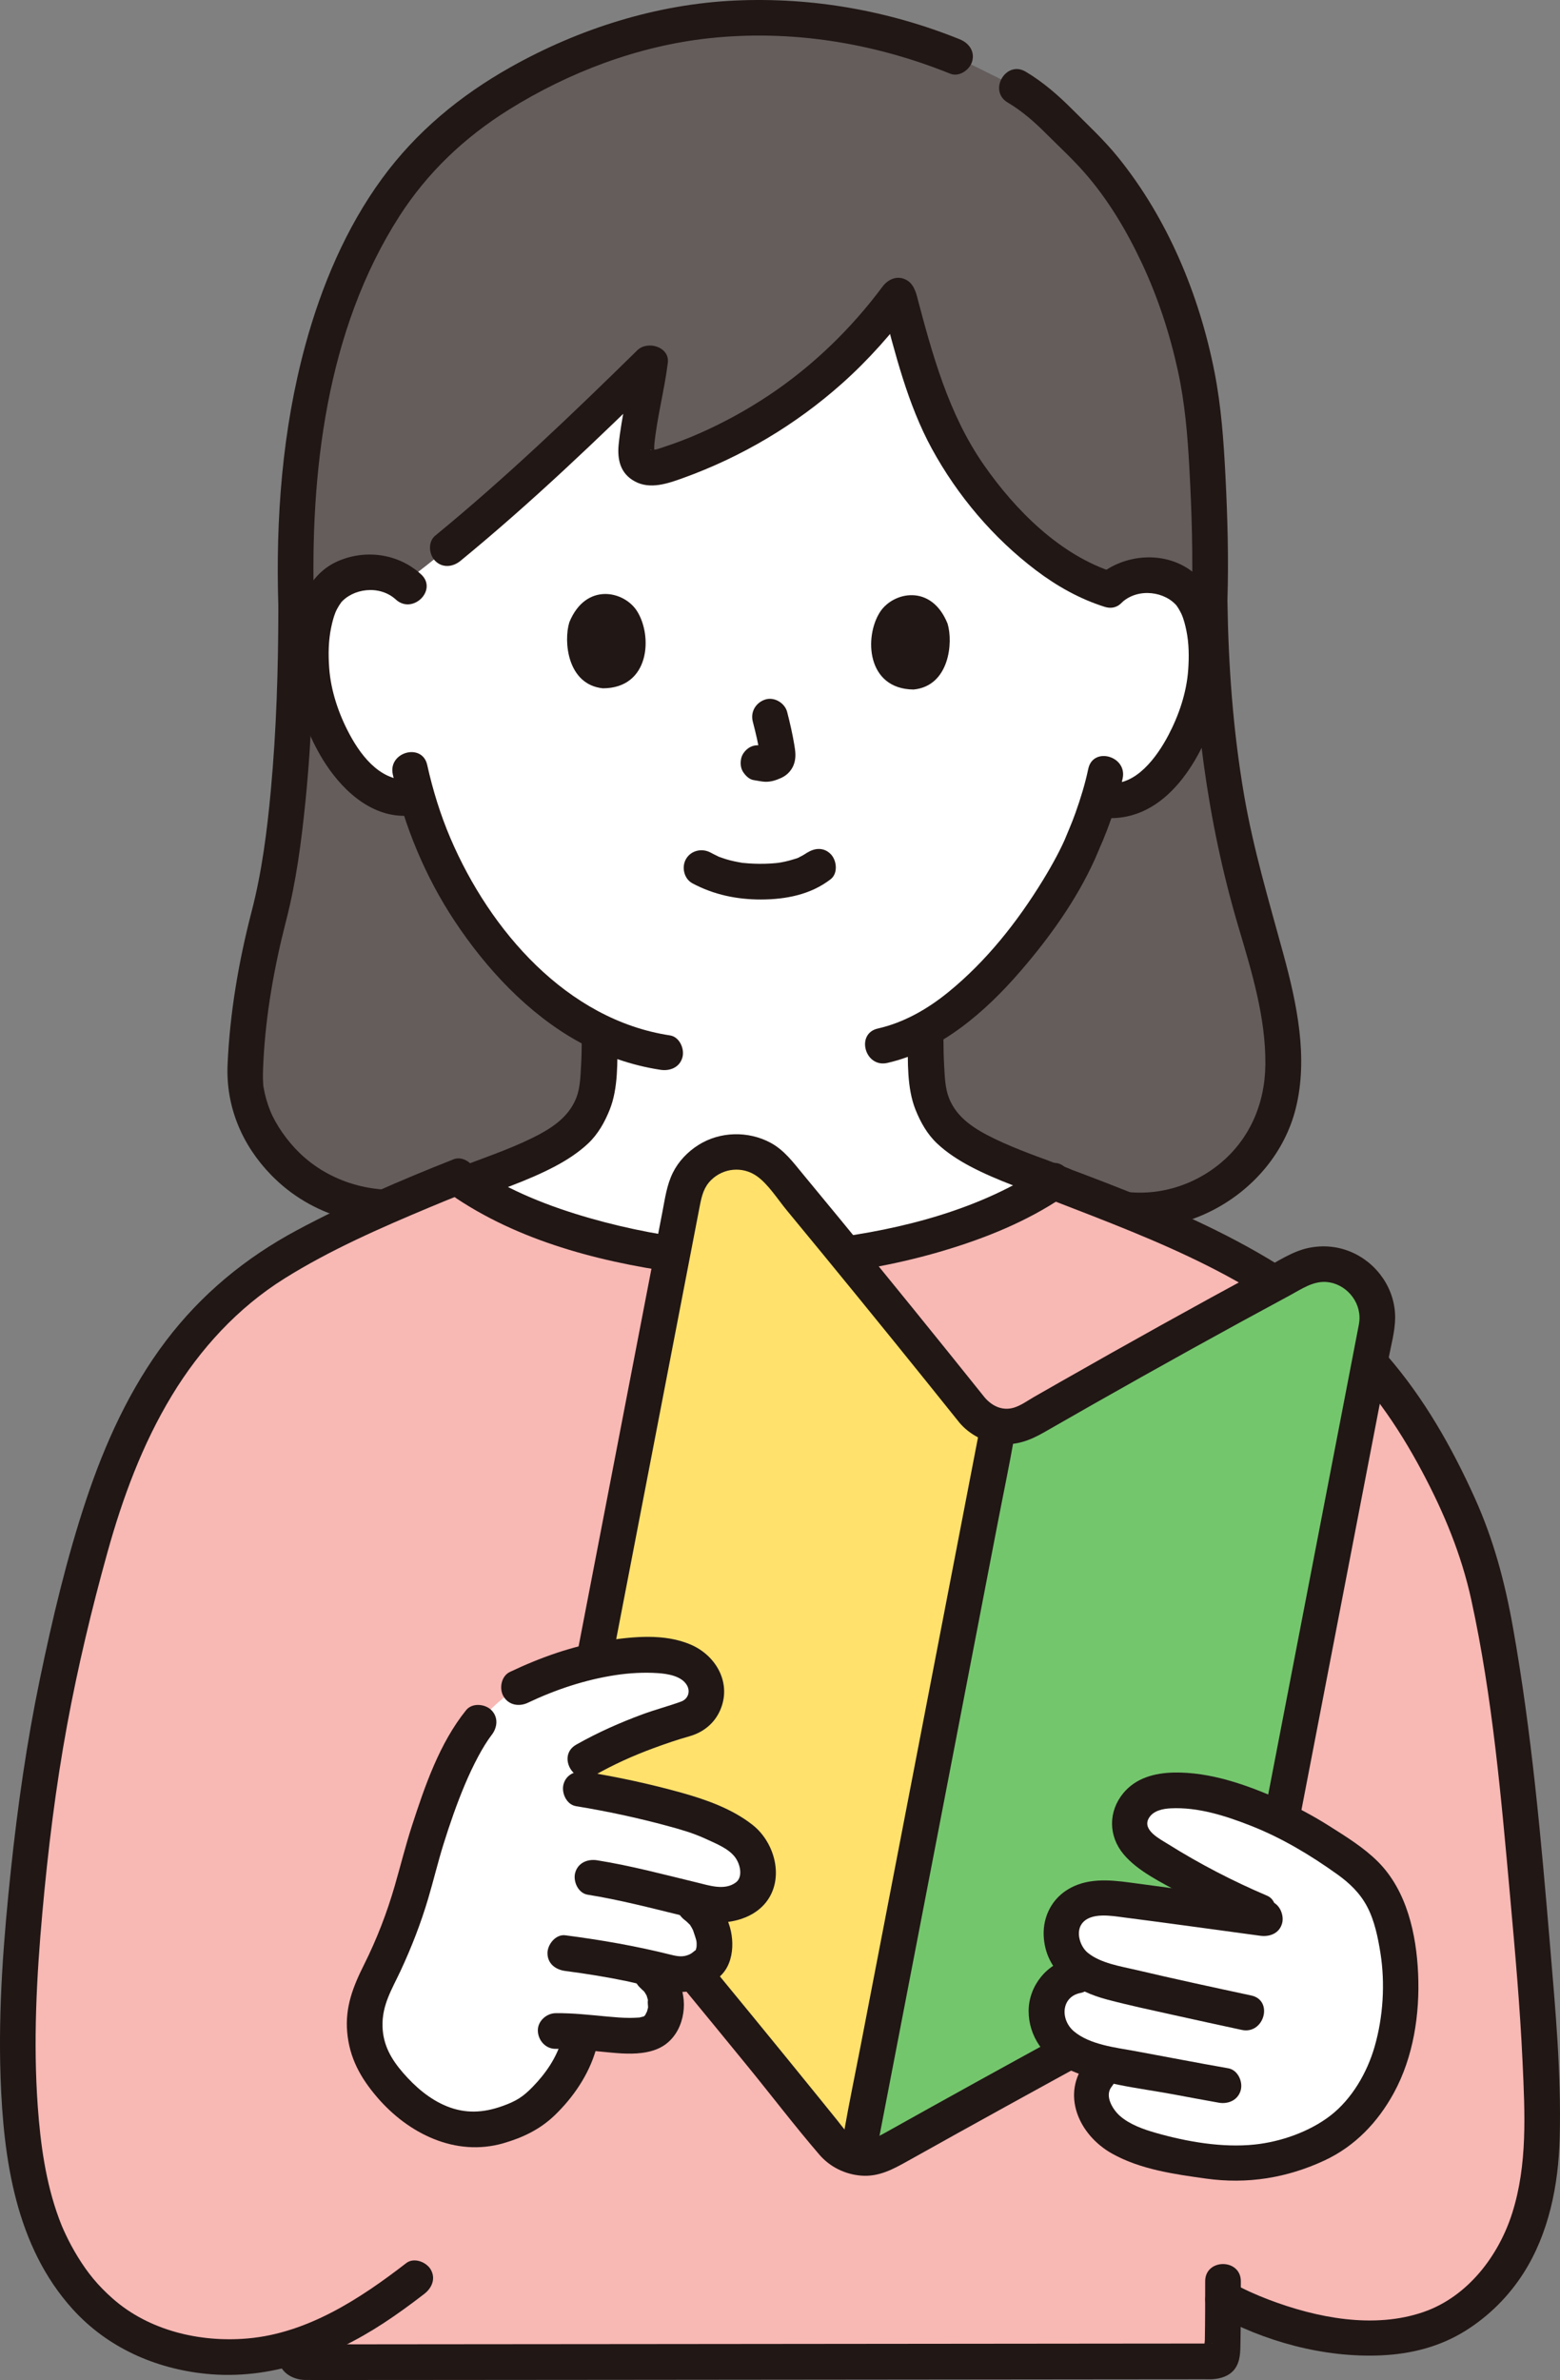 <?xml version="1.0" encoding="UTF-8"?><svg id="b" xmlns="http://www.w3.org/2000/svg" width="209.944" height="320.122" viewBox="0 0 209.944 320.122"><rect x="0" y="0" width="209.944" height="320.122" fill="#808080" stroke="none"/><defs><style>.d{fill:#fff;}.e{fill:#74c66d;}.f{fill:none;}.g{fill:#f8b8b4;}.h{fill:#ffe16c;}.i{fill:#211715;}.j{fill:#645d5c;}</style></defs><g id="c"><path class="j" d="M56.609,162.119c-14.464,2.4-23.693-9.08-23.625-17.347.056-5.692,1.389-15.021,2.948-20.623,2.293-8.188,3.929-22.587,3.929-42.555-.978-29.461,6.771-50.826,18.989-62.523,7.365-7.051,23.961-16.657,42.607-16.657,11.373,0,19.38,2.068,27.067,5.184l8.299,4.114c3.596,2.105,4.879,3.909,8.579,7.454,9.293,8.904,15.751,24.924,16.78,39.27.297,4.138.878,14.022.605,22.359.194,14.441,1.842,28.528,5.948,42.399,2.383,8.049,5.581,18.404,3.008,26.395-3.14,9.752-14.402,15.754-24.184,12.27l-90.95.26Z"/><path class="d" d="M60.419,73.622c8.837-7.243,18.349-16.267,27.055-24.819-.371,3.131-1.667,8.484-1.878,11.723-.085,1.302.193,1.753,1.181,2.221.763.277,1.88.124,2.636-.121,12.843-4.176,23.514-12.153,31.472-22.917,1.723,6.621,4.168,14.862,6.295,18.879,5.262,9.934,14.191,18.302,22.131,20.724,1.529-1.458,3.583-2,5.339-1.931,3.821.15,5.439,2.223,6.134,3.439,2.075,3.631,1.96,10.305.542,14.43-1.004,2.921-2.648,7.389-6.582,10.582-1.621,1.316-4.002,2.178-6.275,1.785,0,0-.218-.038-.601-.104-.731,2.381-1.631,4.713-2.179,5.845-1.586,4.253-10.209,18.998-21.136,25.052.038,2.278-.031,3.104.178,5.973.094,1.29.194,2.683.672,3.941.641,1.654,1.503,3.087,2.889,4.205,2.935,2.365,5.952,3.495,9.668,4.892l3.875,1.525c-9.807,6.687-25.992,10.447-39.723,10.756-13.535-.308-29.526-3.968-39.347-10.496,1.32-.52,4.534-1.785,4.534-1.785,3.716-1.398,6.733-2.528,9.668-4.892,1.386-1.118,2.248-2.551,2.889-4.205.478-1.258.578-2.651.672-3.941.194-2.66.149-3.564.17-5.496-5.105-2.457-9.683-6.371-14.035-11.622-5.623-6.783-8.811-14.078-10.564-20.12-2.426.616-5.042-.295-6.775-1.723-3.909-3.224-5.518-7.704-6.499-10.633-1.386-4.136-1.448-10.811.655-14.425.705-1.211,2.338-3.272,6.161-3.391,1.52-.048,3.26.364,4.684,1.428,1.981-1.475,4.018-3.078,6.093-4.778Z"/><path class="i" d="M146.458,103.415c-.421,2.012-1.03,3.981-1.719,5.916-.527,1.477-.957,2.399-1.519,3.783-.112.276.213-.481.082-.196-.041.09-.078.182-.121.271-.092.195-.181.392-.274.586-.23.48-.473.954-.722,1.425-.581,1.095-1.202,2.168-1.85,3.224-3.428,5.59-7.606,10.872-12.711,15.025-2.806,2.282-5.977,4.097-9.487,4.893-3.011.683-1.737,5.312,1.276,4.629,7.178-1.628,13.167-6.854,17.867-12.281,3.91-4.514,7.577-9.611,10.047-15.078.155-.343.302-.69.446-1.038.063-.154.357-.817.078-.19.41-.92.799-1.848,1.155-2.79.85-2.247,1.589-4.551,2.082-6.903.631-3.014-3.995-4.302-4.629-1.276h0Z"/><path class="i" d="M52.863,104.159c1.554,6.987,4.371,13.764,8.328,19.734,4.246,6.405,9.828,12.412,16.596,16.182,3.445,1.919,7.204,3.228,11.103,3.82,1.28.194,2.58-.323,2.952-1.676.312-1.135-.387-2.757-1.676-2.952-13.891-2.107-24.242-14.138-29.531-26.486-1.364-3.183-2.391-6.52-3.143-9.898-.671-3.014-5.299-1.738-4.629,1.276h0Z"/><path class="i" d="M93.19,118.814c2.88,1.535,5.985,2.182,9.248,2.174,3.329-.009,6.675-.659,9.347-2.724,1.026-.793.834-2.56,0-3.394-1.013-1.013-2.365-.795-3.394,0,.73-.565.16-.133-.027-.015s-.378.228-.574.329c-.101.053-.205.1-.307.151-.388.196.094-.022.095-.033,0,.061-.716.26-.791.284-.72.228-1.464.392-2.212.496.354-.049-.07.002-.212.015-.217.021-.434.038-.651.051-.523.032-1.047.043-1.571.038-.469-.005-.938-.022-1.406-.056-.215-.015-.429-.036-.644-.056-.787-.072.424.087-.312-.038-.697-.118-1.386-.261-2.063-.466-.289-.088-.571-.192-.855-.291-.613-.214.351.182-.201-.082-.353-.169-.702-.344-1.047-.528-1.144-.61-2.612-.288-3.284.861-.636,1.088-.287,2.672.861,3.284h0Z"/><path class="i" d="M101.307,97.043c.398,1.541.779,3.105,1.004,4.682l-.086-.638c.027.216.038.429.015.646l.086-.638c-.016.1-.038.194-.072.29l.242-.573c-.03.068-.062.125-.103.186l.375-.486c-.048.058-.094.103-.153.15l.486-.375c-.119.075-.244.136-.371.195l.573-.242c-.204.084-.407.146-.625.18l.638-.086c-.197.023-.389.02-.586-.003l.638.086c-.221-.032-.438-.086-.659-.117-.668-.093-1.241-.114-1.849.242-.498.291-.973.862-1.103,1.434-.14.614-.11,1.304.242,1.849.313.485.834,1.02,1.434,1.103.503.07.991.197,1.503.222.785.037,1.515-.204,2.216-.523.869-.396,1.541-1.173,1.775-2.106.198-.789.112-1.48-.019-2.271-.249-1.508-.591-3.003-.973-4.482-.314-1.216-1.733-2.071-2.952-1.676-1.254.406-2.013,1.649-1.676,2.952h0Z"/><path class="i" d="M76.624,83.69c-.791,2.535-.305,8.377,4.503,8.893,6.356-.013,6.722-7.072,4.595-10.4-1.741-2.725-6.888-3.875-9.098,1.507Z"/><path class="i" d="M127.525,83.888c.771,2.542.24,8.379-4.571,8.857-6.356-.063-6.667-7.124-4.515-10.436,1.762-2.711,6.918-3.821,9.086,1.578Z"/><path class="i" d="M151.009,81.008c2.213-1.986,5.851-1.458,7.464.601-.331-.422.059.115.113.211.14.248.289.49.407.75.321.707.515,1.502.672,2.266.353,1.722.366,3.525.241,5.273-.219,3.063-1.25,6.096-2.677,8.805-1.495,2.837-4.389,6.913-8.122,6.388-1.282-.18-2.578.313-2.952,1.676-.309,1.124.384,2.771,1.676,2.952,8.609,1.21,13.653-7.253,15.908-14.342,1.146-3.603,1.294-7.613.682-11.327-.5-3.039-1.81-5.954-4.431-7.71-3.782-2.534-9.067-1.909-12.377,1.063-2.304,2.068,1.1,5.453,3.394,3.394h0Z"/><path class="i" d="M56.663,77.247c-3.093-2.82-7.578-3.424-11.371-1.684-2.734,1.254-4.371,3.868-5.141,6.687-1.859,6.805-.138,14.689,3.69,20.531,2.579,3.935,6.713,7.541,11.747,6.874,1.285-.17,2.4-.981,2.4-2.4,0-1.164-1.106-2.572-2.4-2.4-4.036.535-6.805-2.848-8.536-6.072-1.469-2.736-2.53-5.851-2.751-8.956-.129-1.813-.106-3.674.274-5.457.141-.662.308-1.348.562-1.977.134-.331.314-.653.5-.957.056-.092.509-.707.164-.279,1.6-1.983,5.231-2.557,7.469-.516,2.279,2.078,5.683-1.307,3.394-3.394h0Z"/><path class="i" d="M118.718,40.919c1.725,6.529,3.427,13.464,6.687,19.429,3.457,6.327,8.252,11.993,14.001,16.348,2.803,2.124,5.902,3.873,9.268,4.929,2.954.927,4.218-3.705,1.276-4.629-7.244-2.273-13.31-8.378-17.544-14.462-4.78-6.869-6.944-14.889-9.059-22.892-.788-2.984-5.42-1.718-4.629,1.276h0Z"/><path class="i" d="M118.77,38.555c-4.215,5.656-9.38,10.667-15.251,14.585-2.973,1.984-6.118,3.71-9.389,5.151-1.622.715-3.289,1.345-4.974,1.895-.354.116-.727.263-1.1.305-.1.011-.274-.033-.356-.001-.471.18.012-.202.041.082.019.186.168.758.246.48.1-.357.035-.888.073-1.274.369-3.688,1.357-7.296,1.814-10.975.269-2.167-2.744-3.025-4.097-1.697-8.778,8.618-17.691,17.141-27.209,24.945-1.003.822-.853,2.541,0,3.394.992.992,2.389.824,3.394,0,9.518-7.804,18.431-16.327,27.209-24.945l-4.097-1.697c-.425,3.418-1.449,7.327-1.814,10.975-.206,2.066.231,3.916,2.168,4.971,2.071,1.128,4.47.28,6.511-.456,7.877-2.84,15.126-7.143,21.381-12.712,3.576-3.184,6.736-6.767,9.595-10.603.775-1.04.17-2.681-.861-3.284-1.224-.716-2.507-.182-3.284.861h0Z"/><path class="i" d="M160.387,80.796c.215,14.811,2.038,29.55,6.252,43.775,1.792,6.048,3.726,12.284,3.653,18.655-.061,5.366-2.215,10.275-6.504,13.598-4.434,3.435-10.278,4.553-15.592,2.721-2.926-1.009-4.184,3.626-1.276,4.629,11.359,3.917,24.531-3.46,27.452-15.05,1.721-6.827.159-14.135-1.65-20.777-1.942-7.131-4.047-14.133-5.299-21.435-1.479-8.625-2.11-17.372-2.237-26.116-.045-3.086-4.845-3.095-4.8,0h0Z"/><path class="i" d="M135.611,13.785c1.926,1.146,3.527,2.544,5.108,4.123,1.733,1.731,3.547,3.399,5.169,5.236,3.214,3.64,5.734,7.887,7.793,12.271,2.167,4.614,3.761,9.512,4.845,14.49.931,4.273,1.292,8.574,1.532,12.93.329,5.978.514,11.975.329,17.961-.096,3.09,4.704,3.087,4.8,0,.173-5.584.019-11.176-.265-16.753-.24-4.711-.568-9.402-1.482-14.039-2.043-10.371-6.311-20.63-12.995-28.878-1.851-2.285-4.002-4.275-6.074-6.353-1.941-1.946-3.966-3.721-6.337-5.132-2.661-1.583-5.078,2.565-2.423,4.145h0Z"/><path class="i" d="M129.162,5.285C119.605,1.431,109.339-.387,99.028.069c-10.615.469-21.054,3.763-30.293,8.952-6.807,3.823-12.727,8.706-17.341,15.024-4.855,6.649-8.129,14.427-10.291,22.337-3.123,11.423-4.016,23.41-3.642,35.212.098,3.081,4.898,3.095,4.8,0-.566-17.856,1.625-37.151,11.487-52.511,3.767-5.866,8.749-10.601,14.719-14.325,8.079-5.04,17.366-8.564,26.861-9.604,11.09-1.216,22.254.604,32.558,4.76,1.203.485,2.637-.528,2.952-1.676.377-1.37-.469-2.466-1.676-2.952h0Z"/><path class="i" d="M37.46,81.594c-.006,8.275-.255,16.562-1.02,24.805-.505,5.437-1.193,10.863-2.57,16.173-1.747,6.735-2.94,13.661-3.243,20.623-.245,5.633,1.929,10.802,5.855,14.839,5.457,5.61,13.159,7.599,20.764,6.399,1.281-.202,1.992-1.803,1.676-2.952-.375-1.366-1.667-1.879-2.952-1.676-5.693.898-11.556-.747-15.682-4.753-1.636-1.589-3.162-3.765-3.919-5.637-.418-1.034-.724-2.116-.907-3.216-.065-.393-.015.119-.041-.407-.013-.266-.034-.53-.037-.796-.01-.711.024-1.424.059-2.134.319-6.48,1.471-12.85,3.084-19.122,1.339-5.206,2.039-10.585,2.577-15.925.877-8.708,1.151-17.473,1.157-26.222.002-3.089-4.798-3.094-4.8,0h0Z"/><path class="i" d="M78.295,139.689c-.006,1.221-.024,2.44-.096,3.66-.086,1.443-.113,2.986-.649,4.338-1.074,2.711-3.509,4.202-6.055,5.444-3.181,1.552-6.627,2.682-9.923,3.979-1.205.474-2.046,1.607-1.676,2.952.316,1.148,1.739,2.154,2.952,1.676,3.959-1.558,8.139-2.887,11.895-4.883,1.554-.826,3.106-1.83,4.391-3.038,1.343-1.262,2.247-2.873,2.923-4.567,1.164-2.92,1.022-6.455,1.038-9.562.016-3.089-4.784-3.093-4.8,0h0Z"/><path class="i" d="M122.167,139.689c.016,3.108-.126,6.642,1.038,9.562.675,1.694,1.58,3.305,2.923,4.567,1.285,1.208,2.837,2.212,4.391,3.038,3.755,1.996,7.936,3.325,11.895,4.883,1.206.475,2.635-.521,2.952-1.676.374-1.362-.465-2.476-1.676-2.952-3.296-1.297-6.742-2.427-9.923-3.979-2.537-1.238-4.993-2.733-6.055-5.444-.531-1.357-.563-2.892-.649-4.338-.072-1.22-.09-2.438-.096-3.66-.016-3.088-4.816-3.094-4.8,0h0Z"/><path class="g" d="M42.585,166.8c6.214-3.211,13.86-6.487,18.927-8.488,9.654,7.091,26.467,11.067,40.601,11.389,13.714-.308,29.876-4.059,39.682-10.733.348.134.604.234.604.234,10.67,3.793,21.516,8.888,27.77,12.619,7.818,4.677,13.568,9.998,18.423,16.805,2.951,4.129,7.853,13.119,10.1,19.796,3.917,11.637,6.559,41.395,7.879,57.733.539,6.678.951,13.357.951,20.056,0,8.745-2.163,20.608-13.416,26.285-5.646,2.849-13.973,2.155-19.868.515-2.194-.61-6.583-2.153-9.648-3.899-.002,2.456-.017,4.915-.079,7.266-.007.27-.109.627-.258.852-.152.23-.822.387-1.098.387-10.167,0-117.338.126-122.168.1-.48-.003-.856-.153-1.121-.553-.193-.293-.153-1.698-.167-1.501-3.963,1.239-8.093,1.701-12.572,1.162-16.833-2.024-21.504-17.082-22.523-21.024-2.7-10.444-2.709-23.957-1.144-40.259,1.778-18.518,4.052-30.101,8.333-46.089,4.168-15.567,10.861-30.065,24.407-39,1.75-1.155,3.958-2.398,6.383-3.652Z"/><path class="i" d="M61.435,161.195c9.221,6.124,20.631,8.878,31.482,10.222,5.622.697,11.145.791,16.779.188,5.803-.621,11.571-1.687,17.17-3.348,5.673-1.682,11.313-3.943,16.23-7.276,2.542-1.724.143-5.885-2.423-4.145-8.53,5.784-19.231,8.531-29.348,9.78-5.347.66-10.607.797-15.97.271s-10.722-1.543-15.92-3.024c-5.469-1.559-10.821-3.655-15.577-6.813-2.581-1.714-4.987,2.442-2.423,4.145h0Z"/><path class="i" d="M162.193,306.847c0,2.634,0,5.268-.046,7.902-.006.321-.198,1.326-.035,1.63.654,1.224.442-1.388,1.044-1.161-.029-.011-.068.008-.098,0-.147-.038-.355,0-.507,0-.89,0-1.78,0-2.67.001-3.028.002-6.056.005-9.085.008-9.575.009-19.149.019-28.724.028-11.435.012-22.87.023-34.305.034-10.076.01-20.152.019-30.228.026-5.35.004-10.7.017-16.05.004-.097,0-.212-.018-.308,0-.393.069-.045-.349.382.149l.617,1.059c-.178-.447,0,.452-.064-.285-.017-.191-.011-.387-.014-.579-.045-3.086-4.845-3.095-4.8,0,.01.713.03,1.46.25,2.14.485,1.501,1.951,2.246,3.435,2.315.197.009.396.001.593.002.794.002,1.587.002,2.381.002,2.976,0,5.953-.001,8.929-.003,9.823-.006,19.646-.015,29.469-.024,11.909-.011,23.818-.023,35.727-.035,10.282-.01,20.563-.021,30.845-.031,3.379-.003,6.759-.006,10.138-.009,1.027,0,2.054-.002,3.081-.002.333,0,.672.019,1.004,0,1.12-.066,2.274-.418,2.983-1.333.825-1.064.781-2.423.805-3.702.051-2.712.05-5.424.05-8.137,0-3.089-4.8-3.094-4.8,0h0Z"/><path class="i" d="M139.303,160.559c13.757,5.361,28.577,10.501,39.636,20.695,5.196,4.79,9.134,10.454,12.44,16.663,2.949,5.538,5.301,11.187,6.638,17.322,2.847,13.06,4.011,26.533,5.211,39.824.671,7.434,1.339,14.879,1.681,22.336.314,6.867.675,13.747-1.397,20.279-1.829,5.763-6,11.23-11.882,13.28-6.71,2.34-14.434.809-20.888-1.644-1.697-.645-3.352-1.385-4.937-2.271-2.699-1.509-5.122,2.636-2.423,4.145,6.708,3.75,14.772,5.963,22.476,5.621,4.066-.18,7.943-1.16,11.408-3.337,3.122-1.962,5.758-4.588,7.746-7.692,3.445-5.379,4.728-11.913,4.893-18.219.226-8.625-.58-17.29-1.301-25.877-1.201-14.297-2.475-28.67-4.994-42.805-1.077-6.043-2.588-11.74-5.117-17.353-3.099-6.878-6.874-13.507-11.84-19.215-11.245-12.926-27.984-19.582-43.644-25.431-.815-.304-1.621-.632-2.431-.947-1.208-.471-2.634.518-2.952,1.676-.373,1.359.464,2.48,1.676,2.952h0Z"/><path class="i" d="M61.045,155.931c-7.15,2.822-14.261,5.891-21.043,9.518-6.95,3.717-12.901,8.614-17.673,14.907-4.85,6.395-8.213,13.81-10.739,21.394-2.617,7.857-4.543,16.013-6.227,24.116-1.747,8.408-2.965,16.912-3.875,25.449-.995,9.339-1.738,18.753-1.41,28.151.384,10.988,2.042,22.67,9.704,31.13,4.672,5.159,11.098,8.006,17.964,8.696,8.596.863,16.779-2.179,23.885-6.823,1.881-1.229,3.693-2.557,5.471-3.93,1.024-.791,1.575-2.063.861-3.284-.589-1.008-2.251-1.658-3.284-.861-6.228,4.81-13.302,9.437-21.352,10.141-6.492.568-13.325-1.097-18.155-5.36-2.027-1.789-3.387-3.468-4.724-5.649-.577-.941-1.102-1.913-1.576-2.909-.102-.215-.202-.43-.3-.647-.064-.141-.36-.839-.145-.32-.173-.416-.337-.835-.494-1.257-1.775-4.797-2.485-9.977-2.85-15.053-.625-8.687-.162-17.437.619-26.098.763-8.456,1.792-16.893,3.335-25.245,1.444-7.815,3.299-15.567,5.43-23.223,2.041-7.335,4.701-14.531,8.658-21.063,3.814-6.294,8.883-11.819,15.145-15.738,6.158-3.853,12.945-6.816,19.63-9.617,1.467-.615,2.94-1.214,4.42-1.798,1.205-.476,2.046-1.607,1.676-2.952-.315-1.148-1.74-2.155-2.952-1.676h0Z"/><path class="f" d="M29.983,271.8c4.569-3.392,12-8.333,16.667-11.793"/><path class="f" d="M38.308,210.349c2.24,10.648,5.261,23.211,8.33,32.381"/><path class="h" d="M130.811,189.651c-8.249-10.3-17.231-21.336-26.169-32.1-3.89-4.685-11.477-2.735-12.631,3.244-4.189,21.704-10.944,56.701-14.414,74.675-1.066,5.522.393,11.223,3.974,15.559,10.067,12.19,19.685,23.803,30.393,37.083.884,1.096,2.101,1.794,3.405,2.046l18.989-98.379c-1.358-.254-2.627-.978-3.547-2.127Z"/><path class="e" d="M174.742,170.894c-12.058,6.454-24.342,13.309-36.31,20.189-1.274.732-2.718.948-4.073.695l-18.989,98.379c1.303.252,2.693.057,3.922-.632,14.874-8.337,28.118-15.533,41.991-23.097,4.95-2.699,8.436-7.467,9.504-13.002l14.436-74.792c1.151-5.961-5.129-10.606-10.481-7.741Z"/><path class="i" d="M131.905,191.858c-.605,3.134-1.21,6.268-1.815,9.402-1.461,7.57-2.922,15.14-4.383,22.71-1.761,9.122-3.521,18.243-5.282,27.365-1.529,7.92-3.057,15.84-4.586,23.76-.739,3.829-1.546,7.652-2.218,11.494-.01.055-.021.109-.032.163-.245,1.271.358,2.59,1.676,2.952,1.175.323,2.705-.397,2.952-1.676l1.815-9.402c1.461-7.57,2.922-15.14,4.383-22.71,1.761-9.122,3.521-18.243,5.282-27.365,1.529-7.92,3.057-15.84,4.586-23.76.739-3.829,1.546-7.652,2.218-11.494.01-.055.021-.109.032-.163.245-1.271-.358-2.59-1.676-2.952-1.175-.323-2.705.397-2.952,1.676h0Z"/><path class="i" d="M132.508,187.954c-6.439-8.038-12.928-16.037-19.469-23.992-1.658-2.016-3.319-4.029-4.984-6.04-1.304-1.574-2.523-3.237-4.366-4.221-3.01-1.609-6.8-1.526-9.701.308-1.436.908-2.673,2.192-3.432,3.721-.818,1.648-1.056,3.447-1.401,5.234-.703,3.64-1.405,7.279-2.108,10.919-1.56,8.081-3.119,16.161-4.679,24.242-1.505,7.798-3.01,15.595-4.515,23.393-.643,3.332-1.286,6.665-1.93,9.997-.757,3.922-1.408,7.65-.656,11.642.888,4.715,3.525,8.261,6.507,11.871,3.143,3.805,6.287,7.61,9.425,11.419s6.246,7.593,9.356,11.4c3.245,3.972,6.367,8.074,9.711,11.962,1.423,1.655,3.445,2.649,5.616,2.824,2.402.194,4.321-.869,6.345-2.001,4.449-2.488,8.906-4.961,13.369-7.422,8.613-4.748,17.251-9.451,25.887-14.159,5.959-3.248,10.325-8.407,11.653-15.178.365-1.858.718-3.718,1.077-5.578,1.674-8.671,3.347-17.341,5.021-26.012l5.738-29.725,1.907-9.882c.335-1.737.863-3.614.88-5.391.037-3.894-2.424-7.424-5.982-8.91-1.796-.75-3.733-.918-5.64-.528-2.221.454-4.262,1.86-6.231,2.922-9.189,4.96-18.314,10.04-27.388,15.209-1.133.645-2.265,1.292-3.396,1.94-.853.489-1.708,1.123-2.653,1.413-1.55.475-2.958-.198-3.963-1.377-.841-.987-2.529-.865-3.394,0-.978.978-.843,2.404,0,3.394,1.34,1.573,3.219,2.573,5.262,2.841,2.26.297,4.179-.41,6.112-1.519,4.39-2.52,8.791-5.018,13.205-7.494s8.846-4.931,13.289-7.358c2.205-1.205,4.414-2.403,6.627-3.594,1.555-.837,3.073-1.915,4.883-1.79,2.516.174,4.667,2.505,4.457,5.183-.033.418-.127.828-.207,1.241l-1.302,6.745c-1.688,8.747-3.377,17.495-5.065,26.242-1.816,9.41-3.633,18.82-5.449,28.23l-1.818,9.418c-.305,1.58-.548,3.199-.977,4.752-.95,3.435-3.024,6.537-5.86,8.706-1.715,1.312-3.735,2.241-5.623,3.271-2.067,1.127-4.134,2.253-6.201,3.381-8.39,4.576-16.772,9.166-25.126,13.809-2.128,1.182-4.253,2.368-6.377,3.557-1.399.783-2.816,1.321-4.297.362-.789-.511-1.336-1.351-1.918-2.073-.82-1.015-1.641-2.03-2.462-3.044-1.557-1.921-3.117-3.84-4.679-5.757-6-7.359-12.042-14.684-18.089-22.005-2.721-3.294-5.863-6.436-7.125-10.623-1.076-3.568-.617-6.913.073-10.486,1.287-6.668,2.574-13.335,3.861-20.003,2.97-15.389,5.941-30.777,8.911-46.166.32-1.658.64-3.316.96-4.974.277-1.436.568-2.54,1.542-3.492,1.625-1.59,4.197-1.886,6.16-.494,1.514,1.074,2.803,3.128,4.029,4.611,1.611,1.949,3.219,3.901,4.824,5.855,3.184,3.878,6.355,7.766,9.515,11.664,2.967,3.66,5.922,7.328,8.867,11.005.811,1.012,2.549.846,3.394,0,1-1,.813-2.379,0-3.394Z"/><path class="d" d="M163.864,241.6c-3.135-.784-6.03-1.035-8.222-.51-2.477.593-4.31,3.1-3.403,5.481.541,1.422,1.878,2.359,3.161,3.176,5.421,3.453,11.197,6.35,17.207,8.629-6.968-.939-13.937-1.876-20.906-2.813-1.472-.198-2.967-.396-4.436-.177s-2.934.915-3.745,2.159c-1.068,1.636-.803,4.256.319,5.855.681.97,1.623,1.597,2.668,2.091-1.01.147-1.688.247-1.688.247-2.31.341-4.08,2.529-3.985,4.912.094,2.365,1.314,4.098,3.39,5.234,1.378.754,3.174,1.299,4.906,1.705-.746.837-1.219,1.372-1.219,1.372-1.34,1.515-1.287,3.928-.266,5.674,2.499,4.276,9.947,5.312,15.311,6.082,3.916.562,7.633.15,10.777-.906,5.467-1.836,8.899-4.077,11.984-9.904,2.091-3.95,2.682-8.4,2.753-13.104.04-2.666-.477-6.704-1.759-10.118-.877-2.335-2.431-4.355-4.428-5.848-1.442-1.078-3.141-2.248-4.991-3.404-4.086-2.554-8.996-4.727-13.428-5.835Z"/><path class="i" d="M170.546,254.991c-4.622-1.967-9.089-4.279-13.346-6.946-1.054-.66-3.421-1.838-2.65-3.386.584-1.173,2.081-1.383,2.999-1.429,3.69-.187,7.429,1.017,10.819,2.353,4.131,1.627,7.971,3.928,11.575,6.504,1.678,1.199,3.083,2.538,4.054,4.381.99,1.88,1.442,4.115,1.776,6.197.659,4.113.373,8.639-.782,12.636-1.005,3.481-3.051,7.026-5.949,9.263-2.813,2.171-6.689,3.522-10.191,3.888-4.358.456-9.127-.376-13.324-1.575-1.689-.483-3.508-1.133-4.814-2.28-.9-.791-2.132-2.658-1.104-3.936.812-1.009.986-2.408,0-3.394-.84-.84-2.578-1.015-3.394,0-3.534,4.396-1.02,9.913,3.449,12.406,3.837,2.141,8.368,2.765,12.655,3.361,5.549.771,10.869-.083,15.939-2.445,4.104-1.912,7.189-5.16,9.339-9.109,2.618-4.809,3.493-10.564,3.253-15.995-.235-5.323-1.513-11.163-5.388-15.058-1.89-1.9-4.308-3.39-6.563-4.816-2.178-1.378-4.453-2.594-6.811-3.634-4.379-1.931-9.239-3.651-14.094-3.56-2.571.048-5.132.716-6.829,2.78-2.024,2.462-2.007,5.751.037,8.199,1.937,2.32,5.168,3.825,7.765,5.271,2.97,1.654,6.03,3.138,9.158,4.47,1.192.507,2.572.356,3.284-.861.59-1.008.338-2.773-.861-3.284h0Z"/><path class="i" d="M170.873,255.74c-6.284-.845-12.568-1.691-18.853-2.534-2.849-.382-5.852-.615-8.404.992-2.281,1.437-3.397,3.988-3.124,6.641.479,4.652,4.311,6.998,8.488,8.106,2.965.786,5.975,1.422,8.969,2.087,3.055.679,6.112,1.345,9.171,2.002,3.012.647,4.299-3.979,1.276-4.629-5.155-1.107-10.311-2.218-15.443-3.427-2.127-.501-4.837-.907-6.57-2.326-1.011-.828-1.634-2.743-.792-3.895,1.171-1.601,4.042-1.06,5.666-.852,6.117.784,12.226,1.642,18.338,2.464,1.283.172,2.576-.308,2.952-1.676.307-1.117-.383-2.779-1.676-2.952h0Z"/><path class="i" d="M144.181,263.425c-3.305.619-5.743,3.726-5.748,7.057-.005,3.375,2.056,6.259,5.04,7.712,4.405,2.145,9.65,2.619,14.43,3.505,2.04.378,4.078.768,6.121,1.125,1.275.223,2.586-.342,2.952-1.676.318-1.157-.392-2.728-1.676-2.952-4.169-.728-8.324-1.54-12.487-2.305-2.659-.489-6.141-.856-8.285-2.666-1.86-1.57-1.744-4.67.928-5.171,1.275-.239,1.999-1.777,1.676-2.952-.367-1.337-1.674-1.916-2.952-1.676h0Z"/><path class="d" d="M64.43,231.717c1.367-1.774,3.617-3.774,5.4-4.761,5.458-2.618,11.504-4.323,17.087-4.353,2.127-.012,4.369.171,6.135,1.356,1.766,1.186,2.34,2.975,1.867,4.615-.36,1.249-1.357,2.296-2.618,2.61s-2.849.845-4.067,1.298c-3.951,1.467-5.227,1.847-9.47,4.252l-.612,3.891c4.848.776,9.802,1.955,12.889,2.811,2.767.767,4.445,1.407,6.751,2.634,1.473.783,2.817,1.616,3.544,3.117.603,1.245.765,2.143.638,3.316-.157,1.445-.982,2.436-2.295,3.059-1.382.655-2.92.798-4.411.459-1.235-.281-2.479-.584-3.733-.894,3.594,1.787,3.832,3.149,4.474,5.193.303.965.122,2.792-.462,3.45-1.107,1.247-3.169,2.163-5.19,1.647-1.499-.383-2.905-.722-4.32-1.031.984.704,1.662,1.189,1.662,1.189,2.993,2.14,2.224,7.109-.342,7.934-2.087.671-5.512.082-9.165-.201-.385,5.079-5.406,10.062-7.169,11.061-1.097.622-4.535,2.157-7.187,2.111-5.55-.096-10.159-3.921-13.234-8.532-1.916-2.873-2.016-7.802-.385-10.846,2.472-4.613,4.393-9.52,5.707-14.586,1.466-5.843,4.962-16.5,8.504-20.799"/><path class="i" d="M71.042,229.028c3.735-1.771,7.729-3.105,11.825-3.722,1.861-.28,3.78-.386,5.659-.263,1.321.086,3.243.384,3.946,1.676.447.821.139,1.805-.808,2.151-1.701.622-3.472,1.078-5.178,1.708-3.102,1.145-6.05,2.457-8.932,4.083-2.69,1.518-.274,5.666,2.423,4.145,2.664-1.503,5.142-2.623,7.963-3.665,1.594-.588,3.189-1.139,4.825-1.597,1.824-.511,3.322-1.678,4.115-3.423,1.654-3.643-.447-7.428-3.94-8.921s-7.679-1.091-11.347-.522c-4.517.701-8.853,2.253-12.971,4.206-1.171.555-1.475,2.234-.861,3.284.701,1.199,2.108,1.418,3.284.861h0Z"/><path class="i" d="M62.733,230.02c-3.582,4.443-5.554,10.203-7.296,15.567-.866,2.668-1.535,5.381-2.314,8.072-1.056,3.648-2.426,7.195-4.127,10.592-1.474,2.945-2.568,5.701-2.271,9.076.305,3.468,1.775,6.127,4.008,8.738,4.195,4.907,10.559,8.078,17.03,6.207,2.595-.75,4.932-1.87,6.884-3.751,2.51-2.418,4.592-5.469,5.559-8.837.854-2.975-3.776-4.245-4.629-1.276-.69,2.402-2.163,4.518-3.896,6.293-1.283,1.314-2.181,1.913-4.132,2.6-2.512.885-4.882,1.021-7.392.014-2.327-.934-4.279-2.629-5.906-4.501-1.6-1.842-2.693-3.737-2.77-6.225-.09-2.921,1.268-5.015,2.463-7.579,1.452-3.117,2.697-6.336,3.677-9.632.724-2.436,1.31-4.907,2.068-7.335.846-2.709,1.778-5.404,2.881-8.02.534-1.267,1.119-2.516,1.767-3.729.29-.543.594-1.08.92-1.603.302-.486.68-1.042.87-1.277.813-1.008.985-2.409,0-3.394-.841-.841-2.576-1.014-3.394,0h0Z"/><path class="i" d="M77.514,242.94c4.142.673,8.256,1.558,12.308,2.652,1.737.469,3.485.969,5.121,1.729,1.323.615,3.07,1.278,3.974,2.473.732.967,1.078,2.666.135,3.389-1.504,1.154-3.616.423-5.241.03-4.467-1.079-8.907-2.269-13.449-2.994-1.278-.204-2.582.329-2.952,1.676-.314,1.142.389,2.747,1.676,2.952,4.256.679,8.424,1.764,12.606,2.789,1.962.481,3.987,1.122,6.027.904,2.011-.215,4.042-1.022,5.336-2.63,2.558-3.179,1.257-8.051-1.755-10.436-2.743-2.172-6.285-3.425-9.619-4.353-4.235-1.178-8.551-2.106-12.889-2.811-1.278-.208-2.583.332-2.952,1.676-.315,1.145.389,2.743,1.676,2.952h0Z"/><path class="i" d="M92.209,258.3c.17.126.33.287.477.436.281.285.057-.006.271.325.108.166.2.342.288.52.109.22-.066-.208.07.187.157.458.321.923.434,1.394-.084-.351.003.034.003.205,0,.219.004.443-.026.661.049-.345-.114.372-.113.367.093-.185.101-.208.024-.07-.078.135-.067.116.031-.058-.266.167-.477.428-.894.619-.839.384-1.564.268-2.527.027-4.672-1.171-9.392-1.985-14.167-2.607-1.288-.168-2.4,1.223-2.4,2.4,0,1.436,1.109,2.232,2.4,2.4,2.82.367,5.63.82,8.414,1.401,2.845.593,5.94,1.91,8.853,1.232,1.436-.334,2.915-1.162,3.898-2.272s1.336-2.649,1.307-4.099c-.058-2.931-1.621-5.507-3.92-7.212-1.042-.773-2.68-.172-3.284.861-.715,1.222-.183,2.509.861,3.284h0Z"/><path class="i" d="M86.49,267.648c-.546-.405.008.031.114.14.072.074.141.15.207.228-.215-.289-.248-.33-.099-.123.09.149.178.302.27.449.309.496-.105-.396.028.037.058.188.122.372.168.565.022.095.042.191.059.287.042.26.033.192-.026-.204-.09.227.015.751.005,1.01-.018.432.124-.599-.02.06-.03.135-.064.269-.105.402-.026.087-.055.173-.086.258-.091.236-.062.169.088-.202-.101.115-.169.323-.248.458-.291.491.061-.096.079-.078.02.019-.345.344-.341.35.333-.246.4-.298.202-.156-.066.044-.133.085-.202.123-.294.241.58-.146.071-.034-.167.037-.33.091-.498.125-.679.138.307.001-.146.027-.41.024-.815.051-1.226.05-1.014-.003-2.026-.088-3.035-.181-2.319-.214-4.634-.481-6.966-.456-1.255.013-2.458,1.094-2.4,2.4.058,1.289,1.055,2.414,2.4,2.4,2.111-.022,4.209.191,6.308.394,1.732.167,3.506.372,5.243.157,1.925-.238,3.481-.928,4.586-2.591.849-1.276,1.231-2.997,1.091-4.515-.211-2.297-1.246-4.148-3.098-5.523-1.012-.751-2.723-.199-3.284.861-.663,1.255-.219,2.482.861,3.284h0Z"/></g></svg>